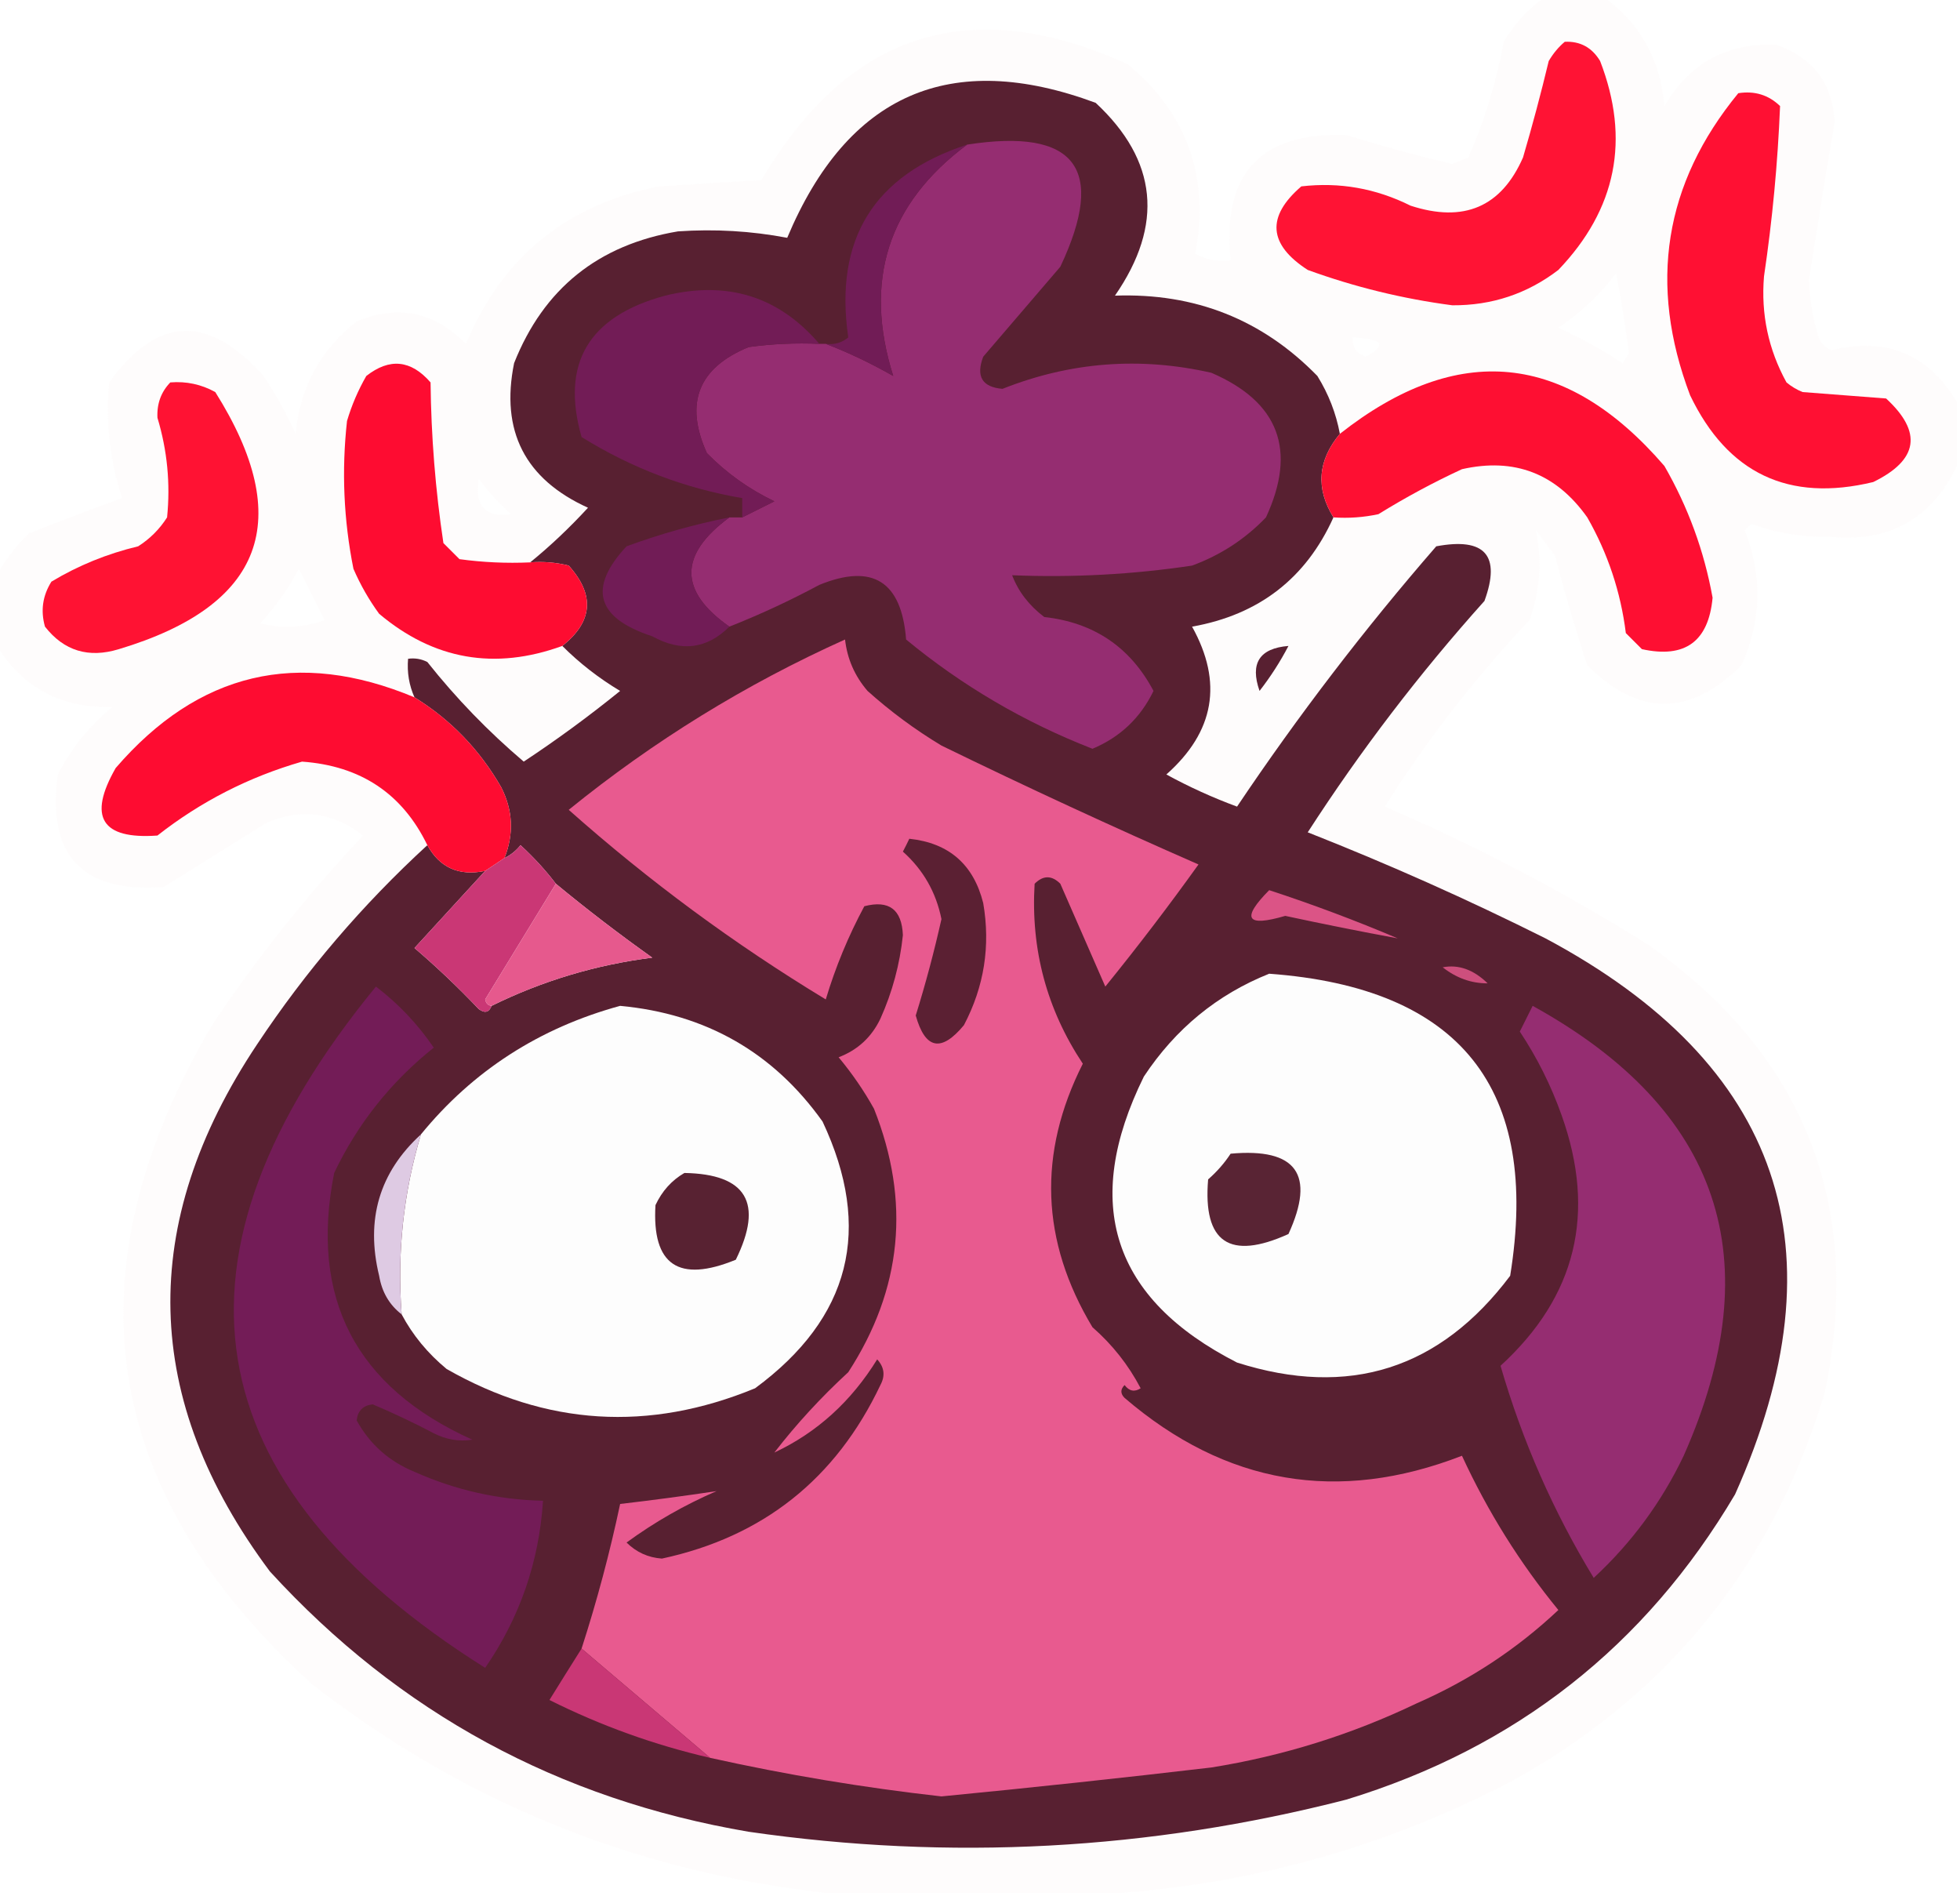 <?xml version="1.0" encoding="UTF-8"?>
<!DOCTYPE svg PUBLIC "-//W3C//DTD SVG 1.1//EN" "http://www.w3.org/Graphics/SVG/1.1/DTD/svg11.dtd">
<svg xmlns="http://www.w3.org/2000/svg" version="1.1" width="305px" height="295px" style="shape-rendering:geometricPrecision; text-rendering:geometricPrecision; image-rendering:optimizeQuality; fill-rule:evenodd; clip-rule:evenodd" xmlns:xlink="http://www.w3.org/1999/xlink">
<g><path style="opacity:0.876" fill="#fefcfc" d="M 240.5,-0.5 C 243.5,-0.5 246.5,-0.5 249.5,-0.5C 255.222,3.598 258.388,9.265 259,16.5C 262.96,9.772 268.793,6.605 276.5,7C 282.167,9 285.167,13 285.5,19C 284.101,27.16 282.768,35.327 281.5,43.5C 281.607,46.567 282.107,49.567 283,52.5C 283.388,53.428 284.055,54.095 285,54.5C 293.503,52.388 300.003,55.054 304.5,62.5C 304.5,65.833 304.5,69.167 304.5,72.5C 300.532,80.822 293.865,84.489 284.5,83.5C 280.361,83.587 276.361,82.92 272.5,81.5C 272.167,81.833 271.833,82.167 271.5,82.5C 274.292,89.615 274.125,96.615 271,103.5C 263,111.5 255,111.5 247,103.5C 245.151,97.917 243.484,92.25 242,86.5C 241,85.167 240,83.833 239,82.5C 239.997,87.213 239.663,91.88 238,96.5C 229.544,105.452 222.044,115.119 215.5,125.5C 229.669,131.586 243.335,138.752 256.5,147C 280.789,164.203 289.956,187.37 284,216.5C 276.039,243.261 259.872,263.427 235.5,277C 216.254,287.057 195.92,292.891 174.5,294.5C 159.167,294.5 143.833,294.5 128.5,294.5C 98.779,291.204 72.112,280.37 48.5,262C 15.576,232.06 10.41,197.893 33,159.5C 39.992,149.029 47.825,139.195 56.5,130C 51.896,126.4 46.896,125.733 41.5,128C 36.167,131.333 30.833,134.667 25.5,138C 12.787,138.954 7.287,133.121 9,120.5C 11.105,116.396 13.939,112.896 17.5,110C 9.592,110.215 3.592,107.048 -0.5,100.5C -0.5,96.833 -0.5,93.167 -0.5,89.5C 0.783,87.132 2.45,84.965 4.5,83C 9.325,81.088 14.159,79.254 19,77.5C 17.09,71.718 16.423,65.718 17,59.5C 24.423,49.163 32.423,48.829 41,58.5C 42.92,61.339 44.587,64.339 46,67.5C 46.682,60.3 49.849,54.467 55.5,50C 61.936,47.347 67.603,48.514 72.5,53.5C 78.135,40.036 88.135,31.869 102.5,29C 107.833,28.667 113.167,28.333 118.5,28C 132.105,4.909 151.105,-1.091 175.5,10C 184.742,17.673 188.242,27.506 186,39.5C 187.699,40.406 189.533,40.739 191.5,40.5C 190.118,27.052 196.118,20.552 209.5,21C 214.945,22.704 220.445,24.204 226,25.5C 226.833,25.167 227.667,24.833 228.5,24.5C 231.022,18.733 232.856,12.733 234,6.5C 235.694,3.642 237.861,1.309 240.5,-0.5 Z M 251.5,42.5 C 252.253,46.517 252.92,50.684 253.5,55C 253.167,55.5 252.833,56 252.5,56.5C 249.295,54.398 245.962,52.565 242.5,51C 246,48.666 249,45.833 251.5,42.5 Z M 210.5,52.5 C 215.238,52.712 215.905,53.712 212.5,55.5C 211.081,54.995 210.415,53.995 210.5,52.5 Z M 74.5,74.5 C 75.931,76.437 77.598,78.27 79.5,80C 75.498,80.563 73.831,78.73 74.5,74.5 Z M 46.5,88.5 C 47.787,91.075 49.121,93.742 50.5,96.5C 47.216,97.657 43.882,97.824 40.5,97C 42.879,94.4 44.879,91.567 46.5,88.5 Z M 200.5,100.5 C 199.223,102.95 197.723,105.283 196,107.5C 194.488,103.202 195.988,100.869 200.5,100.5 Z"/></g>
<g><path style="opacity:1" fill="#ff1334" d="M 243.5,6.5 C 245.903,6.393 247.736,7.393 249,9.5C 253.711,21.703 251.544,32.537 242.5,42C 237.656,45.706 232.156,47.539 226,47.5C 218.306,46.492 210.806,44.658 203.5,42C 197.369,38.038 197.036,33.705 202.5,29C 208.432,28.306 214.099,29.306 219.5,32C 227.791,34.704 233.624,32.204 237,24.5C 238.46,19.531 239.794,14.531 241,9.5C 241.698,8.309 242.531,7.309 243.5,6.5 Z"/></g>
<g><path style="opacity:1" fill="#582031" d="M 208.5,67.5 C 205.047,71.648 204.714,75.981 207.5,80.5C 203.23,89.985 195.897,95.652 185.5,97.5C 190.331,106.18 188.998,113.846 181.5,120.5C 185.017,122.424 188.684,124.091 192.5,125.5C 201.985,111.37 212.318,97.87 223.5,85C 231.085,83.579 233.585,86.412 231,93.5C 220.875,104.789 211.708,116.789 203.5,129.5C 216.061,134.446 228.394,139.946 240.5,146C 277.203,165.589 287.036,194.422 270,232.5C 256.038,256.118 235.871,271.951 209.5,280C 178.855,287.867 147.855,289.533 116.5,285C 86.927,279.968 62.093,266.468 42,244.5C 22.037,217.77 21.37,190.436 40,162.5C 47.574,151.092 56.408,140.759 66.5,131.5C 68.425,135.008 71.425,136.341 75.5,135.5C 71.855,139.48 68.189,143.48 64.5,147.5C 67.958,150.456 71.292,153.623 74.5,157C 75.437,157.692 76.103,157.525 76.5,156.5C 84.389,152.61 92.723,150.11 101.5,149C 96.339,145.334 91.339,141.501 86.5,137.5C 84.873,135.37 83.04,133.37 81,131.5C 80.292,132.381 79.458,133.047 78.5,133.5C 79.989,129.757 79.822,126.09 78,122.5C 74.641,116.643 70.141,111.976 64.5,108.5C 63.659,106.621 63.325,104.621 63.5,102.5C 64.552,102.351 65.552,102.517 66.5,103C 70.982,108.649 75.982,113.816 81.5,118.5C 86.678,115.078 91.678,111.411 96.5,107.5C 93.195,105.525 90.195,103.191 87.5,100.5C 92.267,96.722 92.6,92.555 88.5,88C 86.527,87.504 84.527,87.338 82.5,87.5C 85.566,85.014 88.566,82.18 91.5,79C 81.693,74.552 77.859,67.052 80,56.5C 84.593,44.916 93.093,38.083 105.5,36C 111.254,35.605 116.92,35.938 122.5,37C 131.902,14.627 147.902,7.627 170.5,16C 180.13,24.963 181.13,34.963 173.5,46C 185.953,45.557 196.453,49.724 205,58.5C 206.741,61.309 207.908,64.309 208.5,67.5 Z M 200.5,100.5 C 195.988,100.869 194.488,103.202 196,107.5C 197.723,105.283 199.223,102.95 200.5,100.5 Z"/></g>
<g><path style="opacity:1" fill="#ff1033" d="M 270.5,14.5 C 273.044,14.104 275.211,14.771 277,16.5C 276.64,25.359 275.807,34.193 274.5,43C 274.01,48.869 275.176,54.369 278,59.5C 278.75,60.126 279.584,60.626 280.5,61C 284.833,61.333 289.167,61.667 293.5,62C 299.187,67.238 298.521,71.571 291.5,75C 278.349,78.174 268.849,73.674 263,61.5C 256.457,44.224 258.957,28.557 270.5,14.5 Z"/></g>
<g><path style="opacity:1" fill="#952d71" d="M 113.5,97.5 C 105.614,91.972 105.614,86.305 113.5,80.5C 114.167,80.5 114.833,80.5 115.5,80.5C 117.14,79.68 118.807,78.847 120.5,78C 116.56,76.114 113.06,73.614 110,70.5C 106.487,62.724 108.654,57.224 116.5,54C 120.152,53.501 123.818,53.335 127.5,53.5C 127.833,53.5 128.167,53.5 128.5,53.5C 132.043,54.86 135.543,56.526 139,58.5C 134.33,43.679 138.164,31.679 150.5,22.5C 167.39,19.877 172.224,26.21 165,41.5C 161,46.167 157,50.833 153,55.5C 151.836,58.567 152.836,60.233 156,60.5C 166.559,56.31 177.392,55.477 188.5,58C 199.012,62.532 201.846,70.032 197,80.5C 193.764,83.871 189.931,86.371 185.5,88C 176.234,89.386 166.9,89.886 157.5,89.5C 158.468,92.044 160.135,94.21 162.5,96C 170.226,96.858 175.893,100.691 179.5,107.5C 177.471,111.696 174.304,114.696 170,116.5C 159.379,112.36 149.713,106.693 141,99.5C 140.297,90.448 135.797,87.614 127.5,91C 122.927,93.454 118.261,95.621 113.5,97.5 Z"/></g>
<g><path style="opacity:1" fill="#711c56" d="M 150.5,22.5 C 138.164,31.679 134.33,43.679 139,58.5C 135.543,56.526 132.043,54.86 128.5,53.5C 129.822,53.67 130.989,53.337 132,52.5C 129.788,37.247 135.954,27.247 150.5,22.5 Z"/></g>
<g><path style="opacity:1" fill="#721c56" d="M 127.5,53.5 C 123.818,53.335 120.152,53.501 116.5,54C 108.654,57.224 106.487,62.724 110,70.5C 113.06,73.614 116.56,76.114 120.5,78C 118.807,78.847 117.14,79.68 115.5,80.5C 115.5,79.5 115.5,78.5 115.5,77.5C 106.629,75.999 98.295,72.832 90.5,68C 87.236,56.558 91.57,49.225 103.5,46C 113.186,43.62 121.186,46.12 127.5,53.5 Z"/></g>
<g><path style="opacity:1" fill="#fe0c31" d="M 82.5,87.5 C 84.527,87.338 86.527,87.504 88.5,88C 92.6,92.555 92.267,96.722 87.5,100.5C 76.991,104.316 67.491,102.65 59,95.5C 57.414,93.329 56.08,90.996 55,88.5C 53.477,80.898 53.144,73.232 54,65.5C 54.725,63.051 55.725,60.717 57,58.5C 60.619,55.657 63.952,55.99 67,59.5C 67.093,67.909 67.76,76.243 69,84.5C 69.833,85.333 70.667,86.167 71.5,87C 75.152,87.499 78.818,87.665 82.5,87.5 Z"/></g>
<g><path style="opacity:1" fill="#fe0f32" d="M 207.5,80.5 C 204.714,75.981 205.047,71.648 208.5,67.5C 226.841,53.062 243.674,54.729 259,72.5C 262.688,78.898 265.188,85.731 266.5,93C 265.87,99.817 262.203,102.483 255.5,101C 254.667,100.167 253.833,99.333 253,98.5C 252.201,92.102 250.201,86.102 247,80.5C 242.155,73.66 235.655,71.16 227.5,73C 223.039,75.064 218.706,77.398 214.5,80C 212.19,80.497 209.857,80.663 207.5,80.5 Z"/></g>
<g><path style="opacity:1" fill="#ff1233" d="M 26.5,59.5 C 28.989,59.298 31.323,59.798 33.5,61C 46.023,80.912 41.023,94.245 18.5,101C 13.788,102.443 9.955,101.277 7,97.5C 6.294,95.029 6.627,92.695 8,90.5C 12.161,87.993 16.661,86.159 21.5,85C 23.333,83.833 24.833,82.333 26,80.5C 26.532,75.251 26.032,70.084 24.5,65C 24.395,62.822 25.061,60.989 26.5,59.5 Z"/></g>
<g><path style="opacity:1" fill="#711c56" d="M 113.5,80.5 C 105.614,86.305 105.614,91.972 113.5,97.5C 109.994,100.985 105.994,101.485 101.5,99C 92.79,96.149 91.457,91.483 97.5,85C 102.708,83.088 108.042,81.588 113.5,80.5 Z"/></g>
<g><path style="opacity:1" fill="#e85a8f" d="M 110.5,273.5 C 103.858,267.863 97.192,262.196 90.5,256.5C 92.894,249.089 94.894,241.589 96.5,234C 101.582,233.407 106.582,232.74 111.5,232C 106.508,234.161 101.841,236.828 97.5,240C 99.017,241.508 100.851,242.342 103,242.5C 118.73,239.111 130.063,230.111 137,215.5C 137.781,214.056 137.614,212.723 136.5,211.5C 132.453,218.061 127.12,222.894 120.5,226C 123.909,221.585 127.742,217.419 132,213.5C 140.39,200.576 141.723,186.909 136,172.5C 134.414,169.659 132.58,166.993 130.5,164.5C 133.463,163.371 135.629,161.371 137,158.5C 138.861,154.364 140.028,150.031 140.5,145.5C 140.337,141.5 138.337,140 134.5,141C 132.011,145.635 130.011,150.469 128.5,155.5C 114.277,146.887 100.944,137.054 88.5,126C 101.705,115.286 116.039,106.453 131.5,99.5C 131.841,102.516 133.007,105.182 135,107.5C 138.566,110.699 142.4,113.533 146.5,116C 159.744,122.457 173.077,128.623 186.5,134.5C 181.858,140.976 177.025,147.309 172,153.5C 169.684,148.197 167.351,142.864 165,137.5C 163.667,136.167 162.333,136.167 161,137.5C 160.385,147.708 162.885,157.041 168.5,165.5C 161.457,179.445 161.957,193.112 170,206.5C 173.102,209.212 175.602,212.379 177.5,216C 176.551,216.617 175.718,216.451 175,215.5C 174.333,216.167 174.333,216.833 175,217.5C 190.721,230.973 208.221,233.973 227.5,226.5C 231.499,235.173 236.499,243.173 242.5,250.5C 236.061,256.562 228.727,261.396 220.5,265C 210.33,269.877 199.663,273.21 188.5,275C 174.515,276.642 160.515,278.142 146.5,279.5C 134.37,278.14 122.37,276.14 110.5,273.5 Z"/></g>
<g><path style="opacity:1" fill="#fe0c31" d="M 64.5,108.5 C 70.141,111.976 74.641,116.643 78,122.5C 79.822,126.09 79.989,129.757 78.5,133.5C 77.5,134.167 76.5,134.833 75.5,135.5C 71.425,136.341 68.425,135.008 66.5,131.5C 62.615,123.479 56.115,119.146 47,118.5C 38.731,120.884 31.231,124.717 24.5,130C 15.802,130.627 13.635,127.127 18,119.5C 30.86,104.576 46.361,100.91 64.5,108.5 Z"/></g>
<g><path style="opacity:1" fill="#ca3775" d="M 86.5,137.5 C 82.844,143.472 79.178,149.472 75.5,155.5C 75.624,156.107 75.957,156.44 76.5,156.5C 76.103,157.525 75.437,157.692 74.5,157C 71.292,153.623 67.958,150.456 64.5,147.5C 68.189,143.48 71.855,139.48 75.5,135.5C 76.5,134.833 77.5,134.167 78.5,133.5C 79.458,133.047 80.292,132.381 81,131.5C 83.04,133.37 84.873,135.37 86.5,137.5 Z"/></g>
<g><path style="opacity:1" fill="#5b2033" d="M 141.5,130.5 C 147.655,131.154 151.488,134.487 153,140.5C 154.151,147.179 153.151,153.512 150,159.5C 146.474,163.766 143.974,163.266 142.5,158C 144.037,153.057 145.37,148.057 146.5,143C 145.664,138.828 143.664,135.328 140.5,132.5C 140.863,131.817 141.196,131.15 141.5,130.5 Z"/></g>
<g><path style="opacity:1" fill="#e6598d" d="M 86.5,137.5 C 91.339,141.501 96.339,145.334 101.5,149C 92.723,150.11 84.389,152.61 76.5,156.5C 75.957,156.44 75.624,156.107 75.5,155.5C 79.178,149.472 82.844,143.472 86.5,137.5 Z"/></g>
<g><path style="opacity:1" fill="#db5486" d="M 197.5,138.5 C 204.255,140.709 210.922,143.209 217.5,146C 211.727,144.936 205.893,143.769 200,142.5C 193.939,144.278 193.106,142.944 197.5,138.5 Z"/></g>
<g><path style="opacity:1" fill="#cd4f7d" d="M 224.5,150.5 C 226.97,150.027 229.304,150.861 231.5,153C 228.958,153.007 226.624,152.174 224.5,150.5 Z"/></g>
<g><path style="opacity:1" fill="#fdfdfd" d="M 197.5,151.5 C 227.227,153.678 239.727,169.345 235,198.5C 224.069,213.032 209.903,217.532 192.5,212C 173.089,202.099 168.256,187.266 178,167.5C 182.919,160.066 189.419,154.732 197.5,151.5 Z"/></g>
<g><path style="opacity:1" fill="#731c57" d="M 58.5,153.5 C 61.999,156.166 64.999,159.333 67.5,163C 60.811,168.348 55.645,174.848 52,182.5C 48.154,201.973 55.321,215.807 73.5,224C 71.447,224.325 69.447,223.991 67.5,223C 64.394,221.364 61.227,219.864 58,218.5C 56.5,218.667 55.667,219.5 55.5,221C 57.544,224.71 60.544,227.376 64.5,229C 70.877,231.849 77.544,233.349 84.5,233.5C 83.886,243.009 80.886,251.676 75.5,259.5C 29.819,230.741 24.152,195.408 58.5,153.5 Z"/></g>
<g><path style="opacity:1" fill="#952d71" d="M 238.5,156.5 C 267.727,172.626 275.56,195.959 262,226.5C 258.554,233.723 253.887,240.056 248,245.5C 241.725,235.191 236.892,224.191 233.5,212.5C 245.273,201.739 248.44,188.739 243,173.5C 241.361,168.888 239.194,164.554 236.5,160.5C 237.18,159.14 237.847,157.807 238.5,156.5 Z"/></g>
<g><path style="opacity:1" fill="#fdfdfd" d="M 62.5,204.5 C 61.776,194.925 62.776,185.592 65.5,176.5C 73.587,166.607 83.92,159.94 96.5,156.5C 109.836,157.745 120.336,163.745 128,174.5C 135.862,191.22 132.362,205.054 117.5,216C 100.951,222.822 84.951,221.822 69.5,213C 66.553,210.564 64.22,207.731 62.5,204.5 Z"/></g>
<g><path style="opacity:1" fill="#decae3" d="M 65.5,176.5 C 62.776,185.592 61.776,194.925 62.5,204.5C 60.59,203.025 59.424,201.025 59,198.5C 56.868,189.742 59.035,182.409 65.5,176.5 Z"/></g>
<g><path style="opacity:1" fill="#592434" d="M 191.5,179.5 C 201.745,178.57 204.745,182.736 200.5,192C 191.336,196.148 187.169,193.314 188,183.5C 189.376,182.295 190.542,180.962 191.5,179.5 Z"/></g>
<g><path style="opacity:1" fill="#582232" d="M 106.5,182.5 C 116.175,182.672 118.842,187.172 114.5,196C 105.598,199.651 101.432,196.818 102,187.5C 103.025,185.313 104.525,183.646 106.5,182.5 Z"/></g>
<g><path style="opacity:1" fill="#c93775" d="M 90.5,256.5 C 97.192,262.196 103.858,267.863 110.5,273.5C 101.811,271.492 93.477,268.492 85.5,264.5C 87.192,261.769 88.858,259.102 90.5,256.5 Z"/></g>
</svg>

